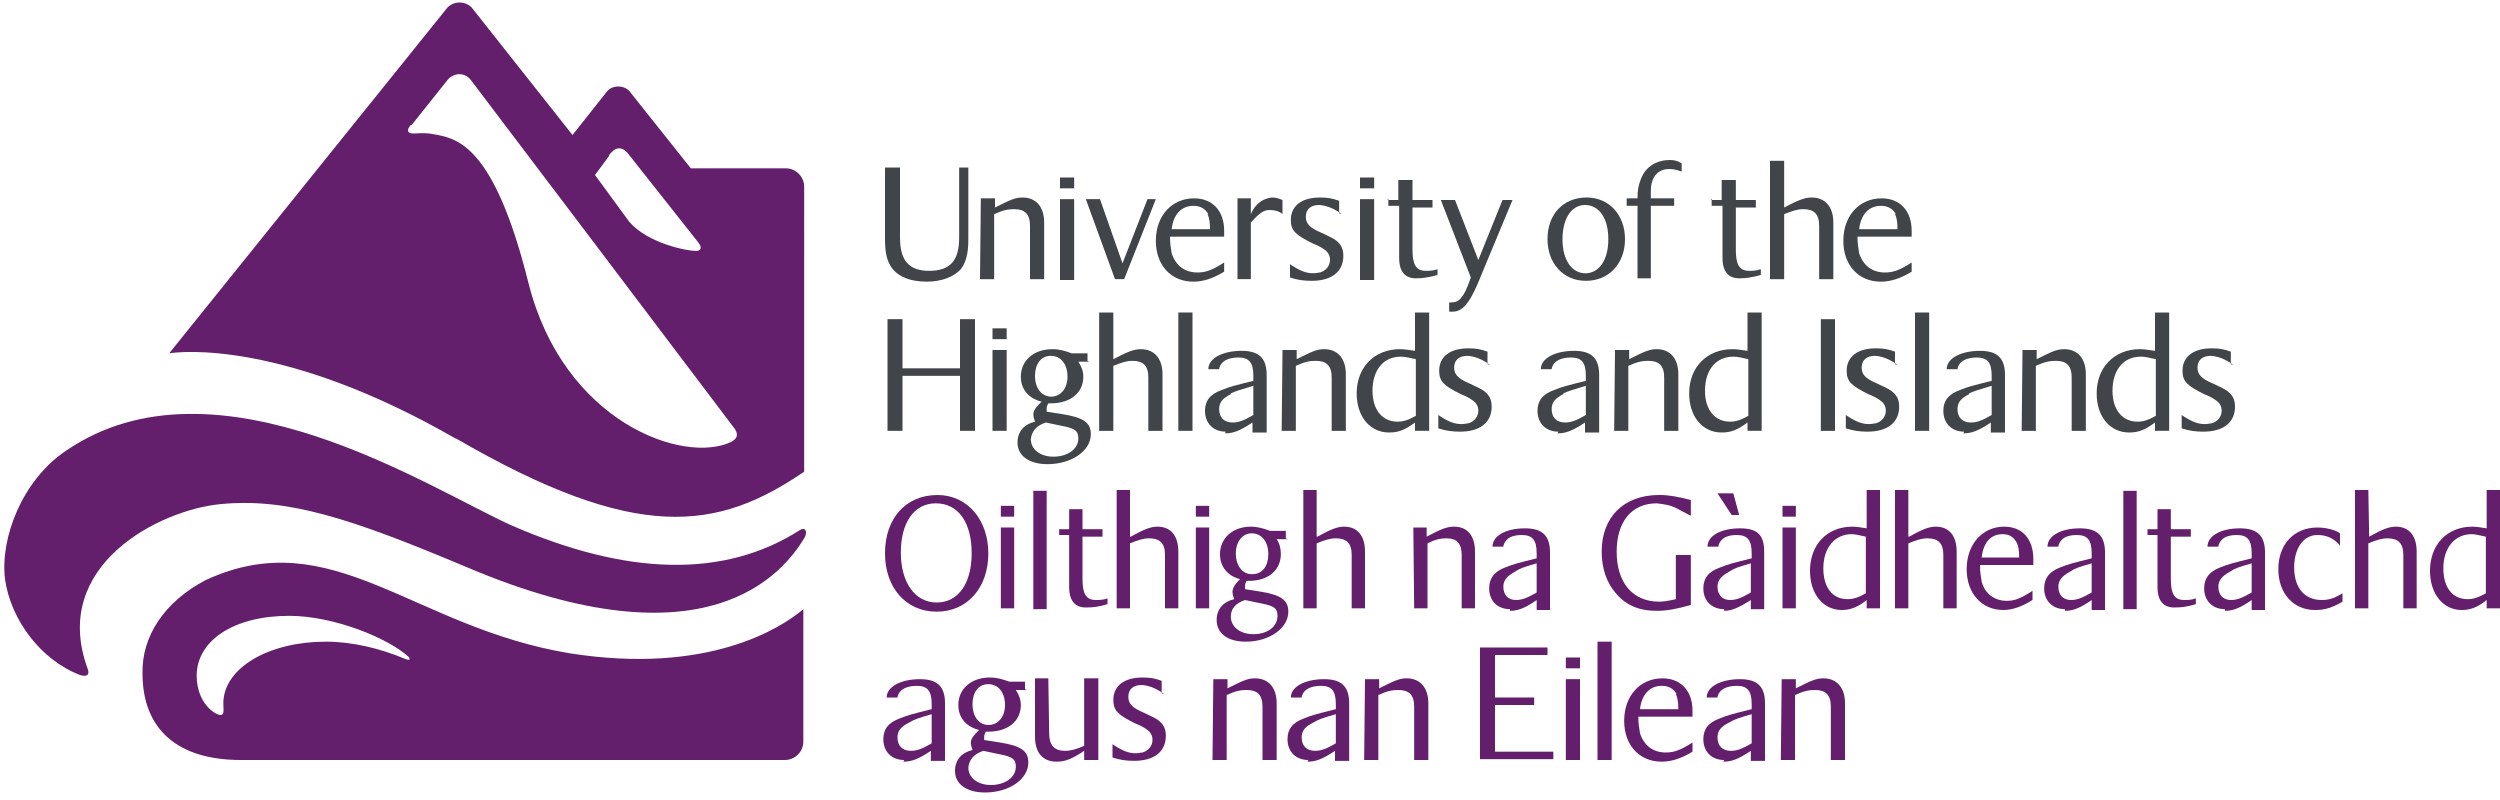 <?xml version="1.0" encoding="utf-8"?>
<!-- Generator: Adobe Illustrator 24.0.2, SVG Export Plug-In . SVG Version: 6.00 Build 0)  -->
<svg version="1.1" id="Layer_1" xmlns="http://www.w3.org/2000/svg" xmlns:xlink="http://www.w3.org/1999/xlink" x="0px" y="0px"
	 viewBox="0 0 300 96" style="enable-background:new 0 0 300 96;" xml:space="preserve">
<style type="text/css">
	.st0{fill:#631F6B;}
	.st1{fill:#414549;}
</style>
<desc>Logo of University of the Highlands and Islands</desc>
<path class="st0" d="M49.4,15l4.3-5.4c0.3-0.4,0.9-0.7,1.4-0.7c0.6,0,1.1,0.3,1.4,0.7c0,0,31.2,41.2,31.7,41.9
	c0.5,0.8,0.1,1.2-0.4,1.5c-5.7,2.8-20.2-2.3-24.4-19.1S54.7,16.6,52,16.1c-1.5-0.3-2.5,0.1-2.9-0.2s0.2-0.9,0.2-0.9 M73.1,18.6
	c0.3-0.4,0.7-0.8,1.2-0.8s0.9,0.4,1.2,0.8l8.3,10.5c0,0,0.1,0.2,0.2,0.3c0.1,0.2,0.2,0.6-0.3,0.7c-1.1,0.1-6-0.9-8.2-3.5L71.4,21
	l1.7-2.3l0,0l0,0l0,0l0,0L73.1,18.6z M54.7,52.6c21.7,12.6,31.4,11.1,41.8,4V25.5l0,0v-3.1c0-1.2-1-2.2-2.2-2.2H82.9l-7.4-9.3
	c-0.7-0.7-1.9-0.7-2.6,0l-4.2,5.3L56.6,0.9c-0.8-0.8-2.1-0.8-2.9,0L20.3,42.4c1.2-0.2,13.7-1.7,34.5,10.3"/>
<path class="st0" d="M49.2,79.1c-0.1,0.1-0.2,0.1-0.5,0c-3.1-1.3-6.4-2.1-9.6-2.1c-6.8,0-12.2,3.1-12.3,7.3c0,0.8,0.1,1.2-0.1,1.4
	c-0.2,0.2-0.5,0.1-1-0.2c-1.5-1-2.1-2.8-2.1-4.4c0-4.2,4.4-7.2,11.1-7.2c5.4,0,11.9,2.7,14.3,4.9c0.1,0.1,0.2,0.2,0.1,0.3
	 M68.4,78.4c-18.9-3.1-28.5-15.8-43.7-8.8c-5,2.6-7.7,6.8-7.6,11.2c0,6.8,4.3,10.4,11.8,10.4h65.3c1.2,0,2.2-1,2.2-2.2V73.1
	C93.7,75.4,84.9,81,68.4,78.4"/>
<path class="st0" d="M96,63.6c-9.2,5.9-20.9,5.4-34.5-0.5c-9.7-4.3-35.5-21.4-53.6-9C2.7,57.6,0,64.5,0.6,69.5
	c0.7,4.9,4.3,9.7,9,11.5c0.9,0.3,1.2-0.1,0.9-0.8c-4.5-12.4,8.7-19,15.9-19.7c8.1-0.8,15.7,1.7,29.7,7.6
	c28.8,12.2,37.9,0.6,40.4-3.5C97,63.8,96.6,63.2,96,63.6"/>
<path class="st1" d="M108,28.5c0,2.8,1.1,4,3.5,4c2.5,0,3.6-1.2,3.6-4v-8.4h1.1v8.6c0,1.8-0.3,2.8-0.9,3.6c-0.8,0.9-2.3,1.5-4.1,1.5
	c-2.1,0-3.7-0.7-4.4-2c-0.4-0.7-0.6-1.6-0.6-3.1v-8.6h1.8V28.5L108,28.5C108,28.5,108,28.5,108,28.5z"/>
<path class="st1" d="M117.7,23.8h1.7v1.1c1.8-0.9,2.4-1.2,3.3-1.2c1.6,0,2.6,1.1,2.6,3v6.8h-1.7v-6.4c0-1.4-0.6-2-1.9-2
	c-0.7,0-1.3,0.1-2.4,0.6v7.8h-1.7L117.7,23.8L117.7,23.8L117.7,23.8L117.7,23.8z"/>
<path class="st1" d="M128.9,33.6h-1.7v-9.7h1.7V33.6z M128.9,22.6h-1.7v-1.3h1.7V22.6z"/>
<path class="st1" d="M134.7,31.6l3-7.7h1l-3.8,9.6h-1.1l-3.5-9.6h1.7L134.7,31.6L134.7,31.6L134.7,31.6z"/>
<path class="st1" d="M145,25.7c-0.4-0.7-1-1-1.8-1c-1.4,0-2.4,1-2.6,2.8h4.6c0-0.9-0.1-1.4-0.3-1.8 M143.2,33.8
	c-2.7,0-4.5-2-4.5-4.9c0-3,1.9-5.1,4.6-5.1c2.2,0,3.6,1.5,3.6,3.9c0,0.1,0,0.4,0,0.7h-6.5c0,0.9,0.1,1.3,0.2,2
	c0.5,1.5,1.6,2.3,3.1,2.3c1,0,1.8-0.3,3.2-1.2v1.1C145.6,33.4,144.4,33.8,143.2,33.8"/>
<path class="st1" d="M148.5,23.8h1.6v1.9c0.8-1.9,2.4-2,2.6-2c0.4,0,0.7,0.1,1.2,0.3v1.7c0,0-0.4-0.5-1.6-0.5
	c-0.7,0-1.3,0.5-2.2,1.5v6.8h-1.6V23.8L148.5,23.8z"/>
<path class="st1" d="M161,25.7c-1.4-1.1-2.7-1.1-2.7-1.1c-1,0-1.6,0.5-1.6,1.4c0,0.8,0.4,1.3,1.8,1.9c1.5,0.7,1.7,0.8,2.1,1.2
	c0.4,0.4,0.6,0.9,0.6,1.6c0,1.9-1.4,3-3.8,3c-0.9,0-1.7-0.1-2.6-0.4v-1.6c0,0,1.1,0.8,2,1c0.8,0.2,1.5,0,1.5,0h0.1
	c0.7-0.2,1.2-0.8,1.2-1.5c0-0.5-0.2-0.9-0.6-1.2c-0.3-0.2-0.5-0.4-1.5-0.8c-2-1-2.6-1.5-2.6-2.8c0-1.7,1.3-2.7,3.5-2.7
	c0.9,0,1.5,0.1,2.3,0.4v1.5l0,0l0,0L161,25.7z"/>
<path class="st1" d="M164.9,33.6h-1.7v-9.7h1.7V33.6z M164.9,22.6h-1.7v-1.3h1.7V22.6z"/>
<path class="st1" d="M166.5,24h1.3v-2.4h1.7V24h2.4v0.9h-2.4V30c0,1.7,0.4,2.5,1.6,2.5c0.4,0,0.9,0,1.4-0.2V33
	c-1.1,0.3-1.8,0.4-2.6,0.4c-1.5,0-2-1.1-2-2.4v-6.3h-1.3v-0.9l0,0l0,0L166.5,24z"/>
<path class="st1" d="M175.2,35.9c0.6-0.7,0.8-1.2,1.3-2.6l-3.6-9.3h1.7l2.8,7.2l2.9-7.2h1.2l-4.2,10.1c-1,2.3-1.8,3.3-3,3.3
	c-0.2,0-0.4,0-0.4,0v-1.1C174.6,36.3,174.9,36.2,175.2,35.9"/>
<path class="st1" d="M190.2,32.8c1.7,0,2.8-1.6,2.8-4.1s-1.1-4.1-2.8-4.1c-1.6,0-2.7,1.6-2.7,4.1s1.1,4.1,2.8,4.1 M190.3,33.7
	c-2.7,0-4.6-2.1-4.6-5c0-3,1.9-5,4.7-5c2.7,0,4.6,2.1,4.6,5S193.1,33.7,190.3,33.7"/>
<path class="st1" d="M198.4,21.4c-0.2,0.5-0.3,0.8-0.3,1.6v0.8h2.8v0.9h-2.8v8.7h-1.6v-8.7h-1.3v-0.9h1.3c0-1,0.1-1.5,0.4-2.3
	c0.6-1.6,2-2.3,3.5-2.3c0.5,0,0.9,0.1,1.4,0.4v1C201.8,20.6,199.4,19.5,198.4,21.4"/>
<path class="st1" d="M205.3,24h1.3v-2.4h1.7V24h2.4v0.9h-2.4V30c0,1.7,0.4,2.5,1.6,2.5c0.4,0,0.9,0,1.4-0.2V33
	c-1.1,0.3-1.8,0.4-2.6,0.4c-1.5,0-2-1.1-2-2.4v-6.3h-1.3v-0.9l0,0l0,0L205.3,24z"/>
<path class="st1" d="M214.1,24.9c1.7-0.9,2.5-1.2,3.3-1.2c1.6,0,2.6,1.1,2.6,3v6.8h-1.7v-6.4c0-1.4-0.6-2-1.9-2
	c-0.7,0-1.3,0.2-2.3,0.6v7.8h-1.7V19.3h1.7L214.1,24.9L214.1,24.9L214.1,24.9L214.1,24.9z"/>
<path class="st1" d="M227.5,25.7c-0.4-0.7-1-1-1.8-1c-1.4,0-2.4,1-2.6,2.8h4.6c0-0.9-0.1-1.4-0.3-1.8 M225.7,33.8
	c-2.7,0-4.5-2-4.5-4.9c0-3,1.9-5.1,4.6-5.1c2.2,0,3.6,1.5,3.6,3.9c0,0.1,0,0.4,0,0.7h-6.5c0,0.9,0.1,1.3,0.2,2
	c0.5,1.5,1.6,2.3,3.1,2.3c1,0,1.8-0.3,3.2-1.2v1.1C228.1,33.4,226.9,33.8,225.7,33.8"/>
<path class="st1" d="M115.2,45.1h-6.9v6.6h-1.8V38.3h1.8v5.9h6.9v-5.9h1.8v13.4h-1.8V45.1z"/>
<path class="st1" d="M120.8,51.7h-1.7V42h1.7V51.7z M120.8,40.7h-1.7v-1.3h1.7V40.7z"/>
<path class="st1" d="M126.1,47.6c1.2,0,2-1,2-2.4c0-1.5-0.8-2.5-2-2.5s-1.9,1-1.9,2.4c0,1.5,0.8,2.5,2,2.5 M123.7,52.7
	c0,1.2,1.1,2.1,2.7,2.1c1.7,0,3-0.9,3-2.2c0-0.9-0.4-1.2-2-1.5l-1.9-0.4C124.3,51.1,123.8,51.8,123.7,52.7 M130.7,43.4h-1.3
	c0.4,0.6,0.6,1.2,0.6,1.8c0,1.9-1.5,3.2-3.9,3.2c-0.1,0-0.3,0-0.3,0s-0.2,0.3-0.2,0.6c0,0.1,0,0.1,0,0.4l1.9,0.3
	c2.5,0.4,3.4,1,3.4,2.4c0,2-2.3,3.6-5.2,3.6c-2.2,0-3.6-1-3.6-2.6c0-1.3,0.8-2.2,2.1-2.5c-0.1-0.3-0.2-0.6-0.2-0.9
	c0-0.6,0.7-1.2,1-1.5c-1.6-0.4-2.5-1.5-2.5-3c0-1.9,1.5-3.3,3.8-3.3c0.8,0,1.5,0.2,2.3,0.5h1.9v0.9l0,0L130.7,43.4z"/>
<path class="st1" d="M133.6,43.1c1.7-0.9,2.5-1.2,3.3-1.2c1.6,0,2.6,1.1,2.6,3v6.8h-1.7v-6.4c0-1.4-0.6-2-1.9-2
	c-0.7,0-1.3,0.2-2.3,0.6v7.8h-1.7V37.5h1.7L133.6,43.1L133.6,43.1L133.6,43.1L133.6,43.1z"/>
<path class="st1" d="M141.4,37.5h1.7v14.2h-1.7V37.5z"/>
<path class="st1" d="M147.7,47.3c-1,0.5-1.4,1-1.4,1.8c0,1,0.6,1.6,1.6,1.6c0.7,0,1.3-0.2,2.5-0.9v-3.5c-1.7,0.5-2,0.6-2.7,0.9
	 M147.1,51.8c-1.5,0-2.5-1-2.5-2.5c0-1.2,0.6-2,2-2.5c1-0.4,1.4-0.5,3.8-1.1v-0.6c0-1.6-0.5-2.2-1.8-2.2c-0.5,0-1.4,0.1-1.9,0.6
	c-0.4,0.4-0.4,0.8-0.4,0.8H145c0-1.3,1.7-2.2,4-2.2c2.1,0,3,0.9,3,2.9v6.9h-1.7v-1.2c-1.5,1-2.3,1.3-3.3,1.3"/>
<path class="st1" d="M153.9,42h1.7v1.1c1.8-0.9,2.4-1.2,3.3-1.2c1.6,0,2.6,1.1,2.6,3v6.8h-1.7v-6.4c0-1.4-0.6-2-1.9-2
	c-0.7,0-1.3,0.1-2.4,0.6v7.8h-1.7L153.9,42L153.9,42L153.9,42L153.9,42L153.9,42L153.9,42z"/>
<path class="st1" d="M168.1,42.8c-2.1,0-3.4,1.6-3.4,4.1c0,2.3,1.2,3.7,3,3.7c0.7,0,1.3-0.2,2.2-0.7v-6.8
	C169,42.9,168.6,42.8,168.1,42.8 M171.5,51.7h-1.7v-1c-1.2,0.9-2,1.2-3.1,1.2c-2.3,0-3.9-1.9-3.9-4.7c0-3.1,2.1-5.3,5.2-5.3
	c0.5,0,1.1,0.1,1.8,0.2v-4.6h1.7V51.7L171.5,51.7L171.5,51.7C171.5,51.7,171.5,51.7,171.5,51.7z"/>
<path class="st1" d="M178.8,43.8c-1.4-1.1-2.7-1.1-2.7-1.1c-1,0-1.6,0.5-1.6,1.4c0,0.8,0.4,1.3,1.8,1.9c1.5,0.7,1.7,0.8,2.1,1.2
	c0.4,0.4,0.6,0.9,0.6,1.6c0,1.9-1.4,3-3.8,3c-0.9,0-1.7-0.1-2.6-0.4v-1.6c0,0,1.1,0.8,2,1c0.8,0.2,1.5,0,1.5,0h0.1
	c0.7-0.2,1.2-0.8,1.2-1.5c0-0.5-0.2-0.9-0.6-1.2c-0.3-0.2-0.5-0.4-1.5-0.8c-2-1-2.6-1.5-2.6-2.8c0-1.7,1.3-2.7,3.5-2.7
	c0.9,0,1.5,0.1,2.3,0.4v1.5l0,0l0,0l0,0l0,0L178.8,43.8z"/>
<path class="st1" d="M187.6,47.3c-1,0.5-1.4,1-1.4,1.8c0,1,0.6,1.6,1.6,1.6c0.7,0,1.3-0.2,2.5-0.9v-3.5c-1.7,0.5-2,0.6-2.7,0.9
	 M187,51.8c-1.5,0-2.5-1-2.5-2.5c0-1.2,0.6-2,2-2.5c1-0.4,1.4-0.5,3.8-1.1v-0.6c0-1.6-0.5-2.2-1.8-2.2c-0.5,0-1.4,0.1-1.9,0.6
	c-0.4,0.4-0.4,0.8-0.4,0.8h-1.3c0-1.3,1.7-2.2,4-2.2c2.1,0,3,0.9,3,2.9v6.9h-1.7v-1.2c-1.5,1-2.3,1.3-3.3,1.3"/>
<path class="st1" d="M193.8,42h1.7v1.1c1.8-0.9,2.4-1.2,3.3-1.2c1.6,0,2.6,1.1,2.6,3v6.8h-1.7v-6.4c0-1.4-0.6-2-1.9-2
	c-0.7,0-1.3,0.1-2.4,0.6v7.8h-1.7L193.8,42L193.8,42L193.8,42L193.8,42z"/>
<path class="st1" d="M208,42.8c-2.1,0-3.4,1.6-3.4,4.1c0,2.3,1.2,3.7,3,3.7c0.7,0,1.3-0.2,2.2-0.7v-6.8
	C208.9,42.9,208.5,42.8,208,42.8 M211.4,51.7h-1.7v-1c-1.2,0.9-2,1.2-3.1,1.2c-2.3,0-3.9-1.9-3.9-4.7c0-3.1,2.1-5.3,5.2-5.3
	c0.5,0,1.1,0.1,1.8,0.2v-4.6h1.7V51.7L211.4,51.7C211.4,51.7,211.4,51.7,211.4,51.7z"/>
<path class="st1" d="M218.5,38.3h1.7v13.4h-1.7C218.5,51.7,218.5,38.3,218.5,38.3z"/>
<path class="st1" d="M227.7,43.8c-1.4-1.1-2.7-1.1-2.7-1.1c-1,0-1.6,0.5-1.6,1.4c0,0.8,0.4,1.3,1.8,1.9c1.5,0.7,1.7,0.8,2.1,1.2
	c0.4,0.4,0.6,0.9,0.6,1.6c0,1.9-1.4,3-3.8,3c-0.9,0-1.7-0.1-2.6-0.4v-1.6c0,0,1.1,0.8,2,1c0.8,0.2,1.5,0,1.5,0h0.1
	c0.7-0.2,1.2-0.8,1.2-1.5c0-0.5-0.2-0.9-0.6-1.2c-0.3-0.2-0.5-0.4-1.5-0.8c-2-1-2.6-1.5-2.6-2.8c0-1.7,1.3-2.7,3.5-2.7
	c0.9,0,1.5,0.1,2.3,0.4v1.5l0,0l0,0L227.7,43.8z"/>
<path class="st1" d="M229.8,37.5h1.7v14.2h-1.7V37.5z"/>
<path class="st1" d="M236.3,47.3c-1,0.5-1.4,1-1.4,1.8c0,1,0.6,1.6,1.6,1.6c0.7,0,1.3-0.2,2.5-0.9v-3.5c-1.7,0.5-2,0.6-2.7,0.9
	 M235.7,51.8c-1.5,0-2.5-1-2.5-2.5c0-1.2,0.6-2,2-2.5c1-0.4,1.4-0.5,3.8-1.1v-0.6c0-1.6-0.5-2.2-1.8-2.2c-0.5,0-1.4,0.1-1.9,0.6
	c-0.4,0.4-0.4,0.8-0.4,0.8h-1.3c0-1.3,1.7-2.2,4-2.2c2.1,0,3,0.9,3,2.9v6.9h-1.7v-1.2c-1.5,1-2.3,1.3-3.3,1.3"/>
<path class="st1" d="M242.7,42h1.7v1.1c1.8-0.9,2.4-1.2,3.3-1.2c1.6,0,2.6,1.1,2.6,3v6.8h-1.7v-6.4c0-1.4-0.6-2-1.9-2
	c-0.7,0-1.3,0.1-2.4,0.6v7.8h-1.7L242.7,42L242.7,42L242.7,42z"/>
<path class="st1" d="M256.9,42.8c-2.1,0-3.4,1.6-3.4,4.1c0,2.3,1.2,3.7,3,3.7c0.7,0,1.3-0.2,2.2-0.7v-6.8
	C257.8,42.9,257.4,42.8,256.9,42.8 M260.3,51.7h-1.7v-1c-1.2,0.9-2,1.2-3.1,1.2c-2.3,0-3.9-1.9-3.9-4.7c0-3.1,2.1-5.3,5.2-5.3
	c0.5,0,1.1,0.1,1.8,0.2v-4.6h1.7V51.7L260.3,51.7L260.3,51.7C260.3,51.7,260.3,51.7,260.3,51.7z"/>
<path class="st1" d="M268,43.8c-1.4-1.1-2.7-1.1-2.7-1.1c-1,0-1.6,0.5-1.6,1.4c0,0.8,0.4,1.3,1.8,1.9c1.5,0.7,1.7,0.8,2.1,1.2
	s0.6,0.9,0.6,1.6c0,1.9-1.4,3-3.8,3c-0.9,0-1.7-0.1-2.6-0.4v-1.6c0,0,1.1,0.8,2,1c0.8,0.2,1.5,0,1.5,0h0.1c0.7-0.2,1.2-0.8,1.2-1.5
	c0-0.5-0.2-0.9-0.6-1.2c-0.3-0.2-0.5-0.4-1.5-0.8c-2-1-2.6-1.5-2.6-2.8c0-1.7,1.3-2.7,3.5-2.7c0.9,0,1.5,0.1,2.3,0.4v1.5l0,0l0,0
	l0,0L268,43.8z"/>
<path class="st0" d="M112.4,72.3c2.6,0,4.2-2.3,4.2-5.9c0-3.7-1.6-6-4.3-6c-2.6,0-4.2,2.3-4.2,5.9C108.1,69.9,109.8,72.3,112.4,72.3
	 M112.4,73.4c-3.7,0-6.2-2.9-6.2-7c0-4.2,2.5-7,6.3-7c3.6,0,6.1,3,6.1,7C118.6,70.5,116.1,73.4,112.4,73.4"/>
<path class="st0" d="M121.7,73h-1.6v-9.7h1.6V73z M121.7,62h-1.6v-1.3h1.6V62z"/>
<path class="st0" d="M124,58.9h1.6v14.2H124C124,73.1,124,58.9,124,58.9z"/>
<path class="st0" d="M127.1,63.5h1.2v-2.4h1.6v2.4h2.4v0.9h-2.4v5.1c0,1.7,0.4,2.5,1.6,2.5c0.4,0,0.9,0,1.4-0.2v0.7
	c-1,0.3-1.7,0.4-2.6,0.4c-1.5,0-2-1.1-2-2.4v-6.3h-1.2v-0.9l0,0L127.1,63.5z"/>
<path class="st0" d="M135.7,64.4c1.6-0.9,2.4-1.2,3.2-1.2c1.6,0,2.5,1.1,2.5,3V73h-1.6v-6.4c0-1.4-0.6-2-1.9-2
	c-0.7,0-1.3,0.2-2.3,0.6V73H134V58.8h1.6v5.6l0,0H135.7z"/>
<path class="st0" d="M145.1,73h-1.6v-9.7h1.6V73z M145.1,62h-1.6v-1.3h1.6V62z"/>
<path class="st0" d="M150.3,68.9c1.2,0,1.9-1,1.9-2.4c0-1.5-0.8-2.5-2-2.5c-1.1,0-1.9,1-1.9,2.4c0,1.5,0.8,2.5,1.9,2.5 M147.7,74
	c0,1.2,1.1,2.1,2.7,2.1c1.7,0,2.9-0.9,2.9-2.2c0-0.9-0.4-1.2-2-1.5l-1.9-0.4C148.2,72.4,147.7,73.1,147.7,74 M154.5,64.7h-1.3
	c0.4,0.6,0.5,1.2,0.5,1.8c0,1.9-1.5,3.2-3.8,3.2c-0.1,0-0.3,0-0.3,0s-0.2,0.3-0.2,0.6c0,0.1,0,0.1,0,0.4l1.9,0.3
	c2.4,0.4,3.3,1,3.3,2.4c0,2-2.3,3.6-5.1,3.6c-2.2,0-3.5-1-3.5-2.6c0-1.3,0.8-2.2,2.1-2.5c-0.1-0.3-0.2-0.6-0.2-0.9
	c0-0.6,0.6-1.2,0.9-1.5c-1.5-0.4-2.4-1.5-2.4-3c0-1.9,1.5-3.3,3.7-3.3c0.8,0,1.5,0.2,2.3,0.5h1.9v0.9l0,0l0,0L154.5,64.7z"/>
<path class="st0" d="M158.1,64.4c1.6-0.9,2.4-1.2,3.2-1.2c1.6,0,2.5,1.1,2.5,3V73h-1.6v-6.4c0-1.4-0.6-2-1.9-2
	c-0.7,0-1.3,0.2-2.3,0.6V73h-1.6V58.8h1.6v5.6l0,0l0,0l0,0H158.1z"/>
<path class="st0" d="M169.6,63.3h1.6v1.1c1.7-0.9,2.4-1.2,3.3-1.2c1.6,0,2.5,1.1,2.5,3V73h-1.6v-6.4c0-1.4-0.6-2-1.8-2
	c-0.7,0-1.3,0.1-2.3,0.6V73h-1.6L169.6,63.3L169.6,63.3L169.6,63.3z"/>
<path class="st0" d="M181.8,68.6c-0.9,0.5-1.4,1-1.4,1.8c0,1,0.6,1.6,1.5,1.6c0.7,0,1.3-0.2,2.5-0.9v-3.5
	C182.7,68.1,182.4,68.2,181.8,68.6 M181.2,73.1c-1.5,0-2.5-1-2.5-2.5c0-1.2,0.6-2,1.9-2.5c1-0.4,1.4-0.5,3.8-1.1v-0.6
	c0-1.6-0.5-2.2-1.8-2.2c-0.5,0-1.4,0.1-1.8,0.6c-0.4,0.4-0.4,0.8-0.4,0.8h-1.3c0-1.3,1.6-2.2,3.9-2.2c2.1,0,3,0.9,3,2.9v6.9h-1.6V72
	c-1.4,1-2.3,1.3-3.2,1.3"/>
<path class="st0" d="M198.8,60.4c-3,0-4.8,2.2-4.8,5.8c0,3.7,1.9,6,5.1,6c0.6,0,1.1-0.1,2-0.3v-5.3h1.8v6c-1.8,0.5-2.9,0.7-4.1,0.7
	c-2,0-3.6-0.6-4.8-2c-1.2-1.3-1.8-3.1-1.8-5.1c0-4.1,2.6-6.8,6.9-6.8c1.2,0,2.2,0.2,3.8,0.6v1.9l-1.7-0.9
	C200.4,60.6,199.7,60.5,198.8,60.4"/>
<path class="st0" d="M208.8,61.8h-1l-1.7-2.6h1.9l0.7,2.6H208.8z M207.5,68.6c-0.9,0.5-1.4,1-1.4,1.8c0,1,0.6,1.6,1.5,1.6
	c0.7,0,1.3-0.2,2.5-0.9v-3.5C208.4,68.1,208.1,68.2,207.5,68.6 M206.9,73.1c-1.5,0-2.5-1-2.5-2.5c0-1.2,0.6-2,2-2.5
	c1-0.4,1.4-0.5,3.8-1.1v-0.6c0-1.6-0.5-2.2-1.8-2.2c-0.5,0-1.4,0.1-1.8,0.6c-0.4,0.4-0.4,0.8-0.4,0.8h-1.3c0-1.3,1.6-2.2,3.9-2.2
	c2.1,0,2.9,0.8,2.9,2.8v6.9h-1.6V72c-1.4,0.9-2.3,1.3-3.2,1.3"/>
<path class="st0" d="M215.5,73h-1.6v-9.7h1.6V73z M215.5,62h-1.6v-1.3h1.6V62z"/>
<path class="st0" d="M222.2,64.1c-2,0-3.4,1.6-3.4,4.1c0,2.3,1.1,3.7,2.9,3.7c0.7,0,1.3-0.2,2.2-0.7v-6.8
	C223,64.2,222.6,64.1,222.2,64.1 M225.6,73H224v-1c-1.1,0.9-2,1.2-3,1.2c-2.2,0-3.8-1.9-3.8-4.7c0-3.1,2-5.3,5.1-5.3
	c0.5,0,1,0.1,1.7,0.2v-4.6h1.6V73L225.6,73L225.6,73z"/>
<path class="st0" d="M229.1,64.4c1.6-0.9,2.4-1.2,3.2-1.2c1.6,0,2.5,1.1,2.5,3V73h-1.6v-6.4c0-1.4-0.6-2-1.9-2
	c-0.7,0-1.3,0.2-2.3,0.6V73h-1.6V58.8h1.6v5.6l0,0l0,0l0,0l0,0H229.1z"/>
<path class="st0" d="M242,65.1c-0.4-0.7-0.9-1-1.7-1c-1.4,0-2.3,1-2.5,2.8h4.5C242.3,66,242.2,65.5,242,65.1 M240.4,73.2
	c-2.6,0-4.4-2-4.4-4.9c0-3,1.9-5.1,4.5-5.1c2.2,0,3.5,1.5,3.5,3.9c0,0.1,0,0.4,0,0.7h-6.4c0,0.9,0.1,1.3,0.2,2
	c0.4,1.5,1.6,2.3,3,2.3c1,0,1.7-0.3,3.1-1.2V72C242.6,72.8,241.5,73.2,240.4,73.2"/>
<path class="st0" d="M248.4,68.6c-0.9,0.5-1.4,1-1.4,1.8c0,1,0.6,1.6,1.5,1.6c0.7,0,1.3-0.2,2.5-0.9v-3.5
	C249.3,68.1,249,68.2,248.4,68.6 M247.8,73.1c-1.5,0-2.5-1-2.5-2.5c0-1.2,0.6-2,1.9-2.5c1-0.4,1.4-0.5,3.8-1.1v-0.6
	c0-1.6-0.5-2.2-1.8-2.2c-0.5,0-1.4,0.1-1.8,0.6c-0.4,0.4-0.4,0.8-0.4,0.8h-1.3c0-1.3,1.6-2.2,3.9-2.2c2.1,0,3,0.9,3,2.9v6.9H251V72
	c-1.4,1-2.3,1.3-3.2,1.3"/>
<path class="st0" d="M254.8,58.9h1.6v14.2h-1.6L254.8,58.9L254.8,58.9z"/>
<path class="st0" d="M257.7,63.5h1.2v-2.4h1.6v2.4h2.4v0.9h-2.4v5.1c0,1.7,0.4,2.5,1.6,2.5c0.4,0,0.9,0,1.4-0.2v0.7
	c-1,0.3-1.7,0.4-2.6,0.4c-1.5,0-2-1.1-2-2.4v-6.3h-1.2v-0.9V63.5z"/>
<path class="st0" d="M267.6,68.6c-0.9,0.5-1.4,1-1.4,1.8c0,1,0.6,1.6,1.5,1.6c0.7,0,1.3-0.2,2.5-0.9v-3.5
	C268.5,68.1,268.2,68.2,267.6,68.6 M267,73.1c-1.5,0-2.5-1-2.5-2.5c0-1.2,0.6-2,1.9-2.5c1-0.4,1.4-0.5,3.8-1.1v-0.6
	c0-1.6-0.5-2.2-1.8-2.2c-0.5,0-1.4,0.1-1.8,0.6c-0.4,0.4-0.4,0.8-0.4,0.8h-1.3c0-1.3,1.6-2.2,3.9-2.2c2.1,0,3,0.9,3,2.9v6.9h-1.6V72
	c-1.4,1-2.3,1.3-3.2,1.3"/>
<path class="st0" d="M277.8,73.2c-2.6,0-4.4-2-4.4-4.9c0-3,1.9-5,4.7-5c1,0,2.2,0.3,2.7,0.7v1.5c0,0-0.8-1.3-2.7-1.3
	c-1.7,0-2.8,1.6-2.8,3.9c0,2.5,1.3,3.9,3.3,3.9c0.9,0,1.5-0.2,2.5-0.8v1c-1.2,0.7-2.1,1-3.2,1"/>
<path class="st0" d="M284.3,64.4c1.6-0.9,2.4-1.2,3.2-1.2c1.6,0,2.5,1.1,2.5,3V73h-1.6v-6.4c0-1.4-0.6-2-1.9-2
	c-0.7,0-1.3,0.2-2.3,0.6V73h-1.6V58.8h1.6L284.3,64.4L284.3,64.4L284.3,64.4L284.3,64.4L284.3,64.4z"/>
<path class="st0" d="M296.6,64.1c-2,0-3.4,1.6-3.4,4.1c0,2.3,1.1,3.7,2.9,3.7c0.7,0,1.3-0.2,2.2-0.7v-6.8
	C297.4,64.2,297,64.1,296.6,64.1 M300,73h-1.6v-1c-1.1,0.9-2,1.2-3,1.2c-2.2,0-3.8-1.9-3.8-4.7c0-3.1,2-5.3,5.1-5.3
	c0.5,0,1,0.1,1.7,0.2v-4.6h1.6L300,73L300,73L300,73L300,73z"/>
<path class="st0" d="M109.1,86.7c-1,0.5-1.4,1-1.4,1.8c0,1,0.6,1.6,1.6,1.6c0.7,0,1.3-0.2,2.5-0.9v-3.5
	C110.1,86.2,109.8,86.3,109.1,86.7 M108.5,91.2c-1.5,0-2.5-1-2.5-2.5c0-1.2,0.6-2,2-2.5c1-0.4,1.4-0.5,3.8-1.1v-0.6
	c0-1.6-0.5-2.2-1.8-2.2c-0.5,0-1.4,0.1-1.9,0.6c-0.4,0.4-0.4,0.8-0.4,0.8h-1.3c0-1.3,1.7-2.2,4-2.2c2.1,0,3,0.9,3,2.9v6.9h-1.7v-1.2
	c-1.5,1-2.3,1.3-3.3,1.3"/>
<path class="st0" d="M118.6,87c1.2,0,2-1,2-2.4c0-1.5-0.8-2.5-2-2.5s-1.9,1-1.9,2.4C116.7,86,117.5,87,118.6,87 M116.2,92.1
	c0,1.2,1.1,2.1,2.7,2.1c1.7,0,3-0.9,3-2.2c0-0.9-0.4-1.2-2-1.5l-1.9-0.4C116.8,90.5,116.3,91.2,116.2,92.1 M123.2,82.8h-1.3
	c0.4,0.6,0.6,1.2,0.6,1.8c0,1.9-1.5,3.2-3.9,3.2c-0.1,0-0.3,0-0.3,0s-0.2,0.3-0.2,0.6c0,0.1,0,0.1,0,0.4l1.9,0.3
	c2.5,0.4,3.4,1,3.4,2.4c0,2-2.3,3.6-5.2,3.6c-2.2,0-3.6-1-3.6-2.6c0-1.3,0.8-2.2,2.1-2.5c-0.1-0.3-0.2-0.6-0.2-0.9
	c0-0.6,0.7-1.2,1-1.5c-1.6-0.4-2.5-1.5-2.5-3c0-1.9,1.5-3.3,3.8-3.3c0.8,0,1.5,0.2,2.3,0.5h1.9v0.9l0,0l0,0L123.2,82.8z"/>
<path class="st0" d="M125.9,88c0,1.4,0.6,2.1,1.9,2.1c0.7,0,1.4-0.2,2.3-0.6v-8.1h1.7v9.8h-1.7v-1.1c-1.5,1-2.3,1.3-3.3,1.3
	c-1.7,0-2.6-1.1-2.6-3v-7h1.6L125.9,88L125.9,88L125.9,88L125.9,88L125.9,88z"/>
<path class="st0" d="M139.7,83.3c-1.4-1.1-2.7-1.1-2.7-1.1c-1,0-1.6,0.5-1.6,1.4c0,0.8,0.4,1.3,1.8,1.9c1.5,0.7,1.7,0.8,2.1,1.2
	c0.4,0.4,0.6,0.9,0.6,1.6c0,1.9-1.4,3-3.8,3c-0.9,0-1.7-0.1-2.6-0.4v-1.6c0,0,1.1,0.8,2,1c0.8,0.2,1.5,0,1.5,0h0.1
	c0.7-0.2,1.2-0.8,1.2-1.5c0-0.5-0.2-0.9-0.6-1.2c-0.3-0.2-0.5-0.4-1.5-0.8c-2-1-2.6-1.5-2.6-2.8c0-1.7,1.3-2.7,3.5-2.7
	c0.9,0,1.5,0.1,2.3,0.4v1.5l0,0l0,0L139.7,83.3z"/>
<path class="st0" d="M145.6,81.5h1.7v1.1c1.8-0.9,2.4-1.2,3.3-1.2c1.6,0,2.6,1.1,2.6,3v6.8h-1.7v-6.4c0-1.4-0.6-2-1.9-2
	c-0.7,0-1.3,0.1-2.4,0.6v7.8h-1.7L145.6,81.5L145.6,81.5L145.6,81.5L145.6,81.5z"/>
<path class="st0" d="M157.6,86.7c-1,0.5-1.4,1-1.4,1.8c0,1,0.6,1.6,1.6,1.6c0.7,0,1.3-0.2,2.5-0.9v-3.5
	C158.6,86.2,158.3,86.3,157.6,86.7 M157,91.2c-1.5,0-2.5-1-2.5-2.5c0-1.2,0.6-2,2-2.5c1-0.4,1.4-0.5,3.8-1.1v-0.6
	c0-1.6-0.5-2.2-1.8-2.2c-0.5,0-1.4,0.1-1.9,0.6c-0.4,0.4-0.4,0.8-0.4,0.8h-1.3c0-1.3,1.7-2.2,4-2.2c2.1,0,3,0.9,3,2.9v6.9h-1.7v-1.2
	c-1.5,1-2.3,1.3-3.3,1.3"/>
<path class="st0" d="M163.8,81.5h1.7v1.1c1.8-0.9,2.4-1.2,3.3-1.2c1.6,0,2.6,1.1,2.6,3v6.8h-1.7v-6.4c0-1.4-0.6-2-1.9-2
	c-0.7,0-1.3,0.1-2.4,0.6v7.8h-1.7L163.8,81.5L163.8,81.5L163.8,81.5L163.8,81.5L163.8,81.5z"/>
<path class="st0" d="M179.4,83.7h4.7v0.9h-4.7v5.6h7v0.9h-8.8V77.7h8.1v0.9h-6.3V83.7L179.4,83.7z"/>
<path class="st0" d="M189.6,91.2h-1.7v-9.7h1.7V91.2z M189.6,80.2h-1.7v-1.3h1.7V80.2z"/>
<path class="st0" d="M191.7,77h1.7v14.2h-1.7V77z"/>
<path class="st0" d="M201.2,83.3c-0.4-0.7-1-1-1.8-1c-1.4,0-2.4,1-2.6,2.8h4.6c0-0.9-0.1-1.4-0.3-1.8 M199.4,91.4
	c-2.7,0-4.5-2-4.5-4.9c0-3,1.9-5.1,4.6-5.1c2.2,0,3.6,1.5,3.6,3.9c0,0.1,0,0.4,0,0.7h-6.5c0,0.9,0.1,1.3,0.2,2
	c0.5,1.5,1.6,2.3,3.1,2.3c1,0,1.8-0.3,3.2-1.2v1.1C201.8,91,200.6,91.4,199.4,91.4"/>
<path class="st0" d="M207.5,86.7c-1,0.5-1.4,1-1.4,1.8c0,1,0.6,1.6,1.6,1.6c0.7,0,1.3-0.2,2.5-0.9v-3.5
	C208.5,86.2,208.2,86.3,207.5,86.7 M206.9,91.2c-1.5,0-2.5-1-2.5-2.5c0-1.2,0.6-2,2-2.5c1-0.4,1.4-0.5,3.8-1.1v-0.6
	c0-1.6-0.5-2.2-1.8-2.2c-0.5,0-1.4,0.1-1.9,0.6c-0.4,0.4-0.4,0.8-0.4,0.8h-1.3c0-1.3,1.7-2.2,4-2.2c2.1,0,3,0.9,3,2.9v6.9h-1.7v-1.2
	c-1.5,1-2.3,1.3-3.3,1.3"/>
<path class="st0" d="M213.8,81.5h1.7v1.1c1.8-0.9,2.4-1.2,3.3-1.2c1.6,0,2.6,1.1,2.6,3v6.8h-1.7v-6.4c0-1.4-0.6-2-1.9-2
	c-0.7,0-1.3,0.1-2.4,0.6v7.8h-1.7L213.8,81.5L213.8,81.5L213.8,81.5L213.8,81.5z"/>
</svg>
